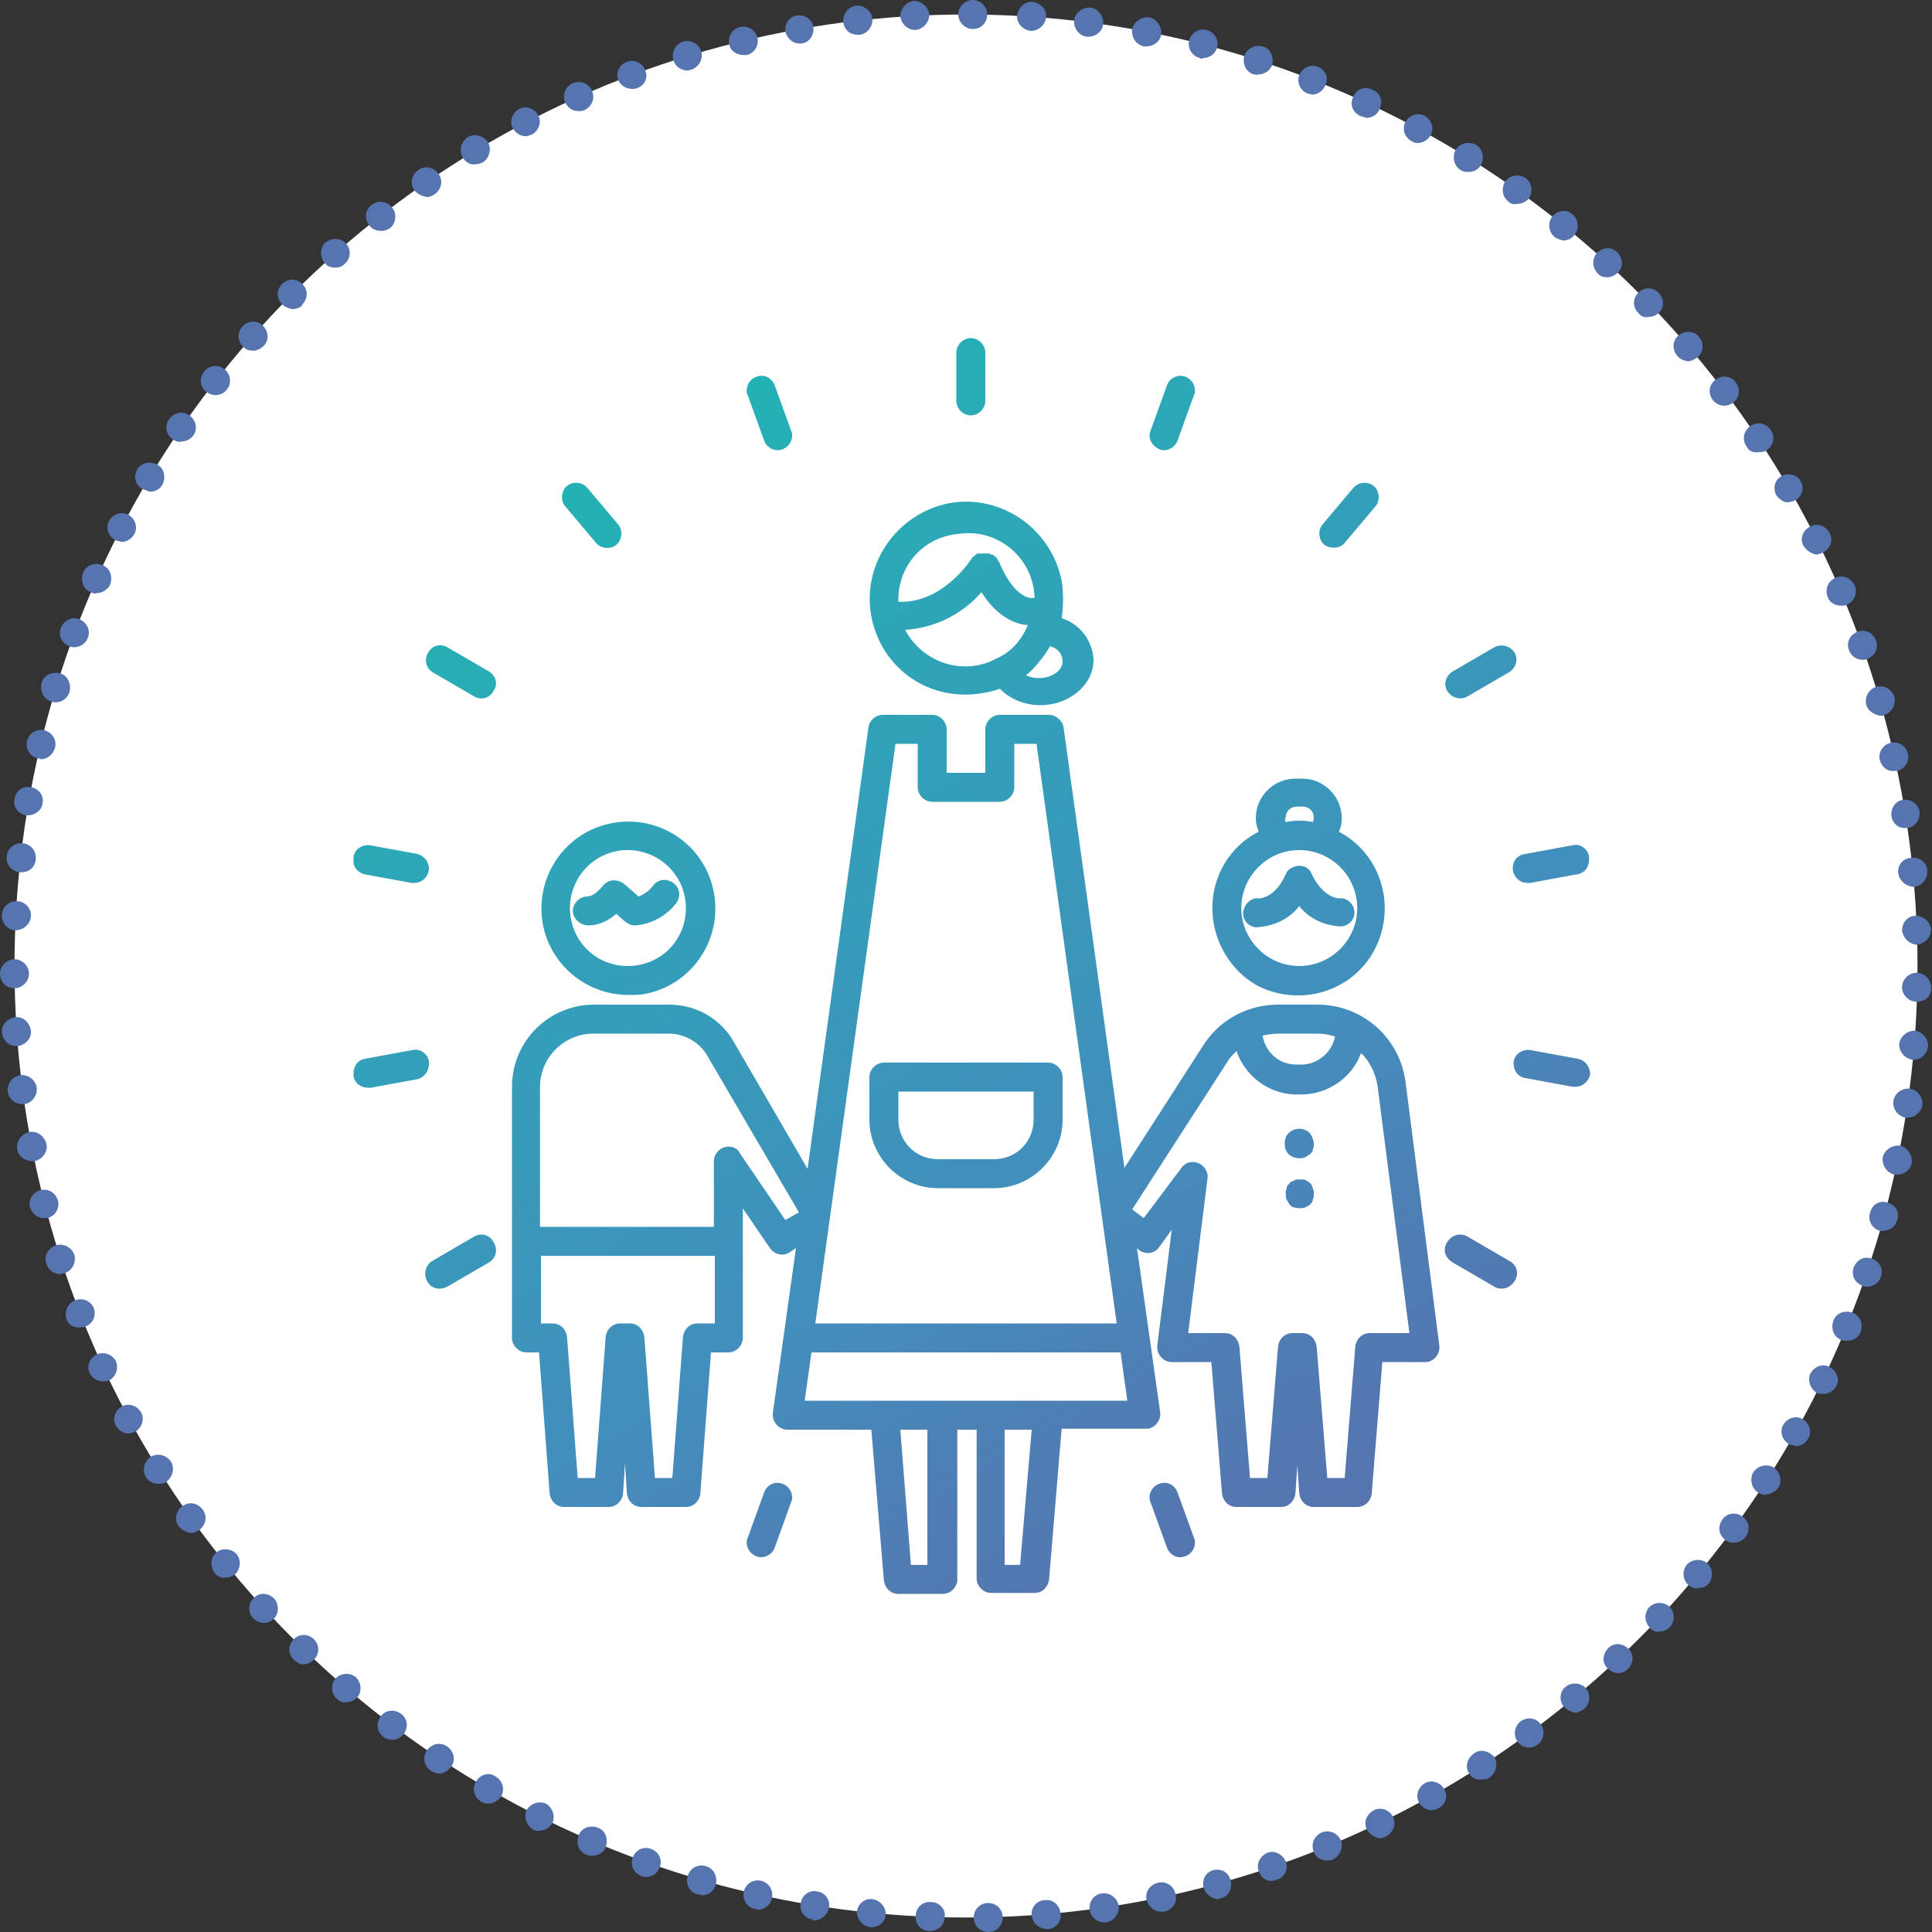 <?xml version="1.0" encoding="utf-8"?>
<!-- Generator: Adobe Illustrator 22.1.0, SVG Export Plug-In . SVG Version: 6.00 Build 0)  -->
<svg version="1.1" id="stage_x5F_04" xmlns="http://www.w3.org/2000/svg" xmlns:xlink="http://www.w3.org/1999/xlink" x="0px"
	 y="0px" viewBox="0 0 200 200" style="enable-background:new 0 0 200 200;" xml:space="preserve">
<rect x="0" y="0" width="200" height="200" fill="#333333" stroke="none"/>
<style type="text/css">
	.st0{fill:#FFFFFF;}
	.st1{fill:#5674AF;}
	.st2{fill:url(#SVGID_1_);}
</style>
<circle class="st0" cx="100" cy="100" r="98.5"/>
<path class="st1" d="M102.3,200c-0.8,0-1.5-0.6-1.5-1.5l0,0c0-0.8,0.6-1.5,1.5-1.5l0,0c0.8,0,1.5,0.6,1.5,1.5l0,0
	C103.8,199.3,103.2,200,102.3,200L102.3,200L102.3,200z M96.2,199.9c-0.8,0-1.5-0.7-1.4-1.6l0,0c0-0.8,0.7-1.5,1.6-1.4l0,0
	c0.8,0,1.5,0.7,1.4,1.5l0,0C97.8,199.3,97.1,199.9,96.2,199.9L96.2,199.9C96.3,199.9,96.2,199.9,96.2,199.9z M106.8,198.3
	c-0.1-0.8,0.5-1.6,1.4-1.6l0,0c0.8-0.1,1.5,0.5,1.6,1.4l0,0c0.1,0.8-0.5,1.6-1.4,1.6l0,0c0,0-0.1,0-0.1,0l0,0
	C107.5,199.6,106.9,199.1,106.8,198.3z M90.1,199.5L90.1,199.5L90.1,199.5c-0.8-0.1-1.4-0.8-1.4-1.6l0,0c0.1-0.8,0.8-1.4,1.6-1.3
	l0,0c0.8,0.1,1.4,0.8,1.4,1.6l0,0c-0.1,0.8-0.7,1.3-1.5,1.3l0,0C90.2,199.5,90.2,199.5,90.1,199.5z M112.8,197.7
	c-0.1-0.8,0.4-1.6,1.3-1.7l0,0c0.8-0.1,1.6,0.5,1.7,1.3l0,0c0.1,0.8-0.5,1.6-1.3,1.7l0,0c-0.1,0-0.1,0-0.2,0l0,0
	C113.5,199,112.9,198.4,112.8,197.7z M84.1,198.7L84.1,198.7L84.1,198.7c-0.8-0.1-1.4-0.9-1.2-1.7l0,0c0.1-0.8,0.9-1.4,1.7-1.2l0,0
	c0.8,0.1,1.4,0.9,1.2,1.7l0,0c-0.1,0.7-0.8,1.3-1.5,1.3l0,0C84.3,198.8,84.2,198.8,84.1,198.7z M118.7,196.7
	c-0.2-0.8,0.3-1.6,1.2-1.8l0,0c0.8-0.2,1.6,0.3,1.8,1.2l0,0c0.2,0.8-0.3,1.6-1.2,1.8l0,0l0,0l0,0c-0.1,0-0.2,0-0.3,0l0,0
	C119.5,197.9,118.9,197.4,118.7,196.7z M78.1,197.6c-0.8-0.2-1.3-1-1.1-1.8l0,0c0.2-0.8,1-1.3,1.8-1.1l0,0c0.8,0.2,1.3,1,1.1,1.8
	l0,0c-0.1,0.7-0.8,1.2-1.5,1.2l0,0C78.3,197.6,78.2,197.6,78.1,197.6z M124.6,195.4c-0.2-0.8,0.2-1.6,1-1.8l0,0
	c0.8-0.2,1.6,0.2,1.8,1.1l0,0c0.2,0.8-0.2,1.6-1,1.8l0,0c-0.1,0-0.3,0.1-0.4,0.1l0,0C125.4,196.5,124.8,196.1,124.6,195.4z
	 M72.2,196.1c-0.8-0.2-1.3-1.1-1-1.9l0,0c0.2-0.8,1.1-1.3,1.9-1l0,0c0.8,0.2,1.2,1.1,1,1.9l0,0c-0.2,0.7-0.8,1.1-1.4,1.1l0,0
	C72.5,196.1,72.3,196.1,72.2,196.1z M130.3,193.7c-0.3-0.8,0.2-1.6,0.9-1.9l0,0c0.8-0.3,1.6,0.2,1.9,0.9l0,0
	c0.3,0.8-0.1,1.6-0.9,1.9l0,0l0,0l0,0c-0.2,0-0.3,0.1-0.5,0.1l0,0C131.1,194.8,130.6,194.4,130.3,193.7z M66.4,194.2
	c-0.8-0.3-1.2-1.1-0.9-1.9l0,0c0.3-0.8,1.1-1.2,1.9-0.9l0,0c0.8,0.3,1.2,1.1,0.9,1.9l0,0c-0.2,0.6-0.8,1-1.4,1l0,0
	C66.7,194.3,66.6,194.3,66.4,194.2z M136,191.7c-0.3-0.8,0-1.6,0.8-2l0,0c0.8-0.3,1.6,0,2,0.8l0,0c0.3,0.8-0.1,1.6-0.8,2l0,0l0,0
	l0,0c-0.2,0.1-0.4,0.1-0.6,0.1l0,0C136.8,192.6,136.2,192.3,136,191.7z M60.7,192c-0.8-0.3-1.1-1.2-0.8-2l0,0c0.3-0.8,1.2-1.1,2-0.8
	l0,0c0.8,0.3,1.1,1.2,0.8,2l0,0c-0.2,0.6-0.8,0.9-1.4,0.9l0,0C61.1,192.1,60.9,192.1,60.7,192z M141.5,189.4c-0.4-0.8,0-1.6,0.7-2
	l0,0c0.8-0.4,1.7,0,2,0.7l0,0c0.4,0.7,0,1.6-0.7,2l0,0l0,0l0,0c-0.2,0.1-0.4,0.2-0.7,0.2l0,0C142.3,190.2,141.8,189.9,141.5,189.4z
	 M55.2,189.4c-0.7-0.4-1-1.3-0.7-2l0,0c0.4-0.7,1.3-1,2-0.7l0,0c0.7,0.4,1,1.3,0.7,2l0,0c-0.3,0.5-0.8,0.8-1.3,0.8l0,0
	C55.6,189.6,55.4,189.5,55.2,189.4z M146.9,186.6c-0.4-0.7-0.1-1.6,0.6-2l0,0c0.7-0.4,1.6-0.1,2,0.6l0,0c0.4,0.7,0.2,1.6-0.6,2l0,0
	c-0.2,0.1-0.5,0.2-0.7,0.2l0,0C147.7,187.4,147.2,187.1,146.9,186.6z M49.8,186.5c-0.7-0.4-1-1.3-0.5-2.1l0,0c0.4-0.7,1.3-1,2-0.5
	l0,0c0.7,0.4,1,1.3,0.6,2l0,0c-0.3,0.5-0.8,0.8-1.3,0.8l0,0C50.3,186.7,50.1,186.7,49.8,186.5z M152.1,183.6
	c-0.5-0.7-0.2-1.6,0.5-2.1l0,0c0.7-0.5,1.6-0.2,2.1,0.4l0,0c0.4,0.7,0.2,1.6-0.5,2.1l0,0c-0.2,0.2-0.5,0.2-0.8,0.2l0,0
	C152.9,184.3,152.4,184.1,152.1,183.6z M44.6,183.3c-0.7-0.5-0.9-1.4-0.4-2.1l0,0c0.5-0.7,1.4-0.9,2.1-0.4l0,0
	c0.7,0.5,0.9,1.4,0.4,2.1l0,0c-0.3,0.4-0.8,0.7-1.2,0.7l0,0C45.2,183.6,44.9,183.5,44.6,183.3z M157.1,180.3
	c-0.5-0.7-0.3-1.6,0.3-2.1l0,0c0.7-0.5,1.6-0.4,2.1,0.3l0,0c0.5,0.7,0.3,1.6-0.3,2.1l0,0c-0.3,0.2-0.6,0.3-0.9,0.3l0,0
	C157.8,180.9,157.4,180.7,157.1,180.3z M39.7,179.8L39.7,179.8L39.7,179.8c-0.7-0.5-0.8-1.4-0.3-2.1l0,0c0.5-0.7,1.4-0.8,2.1-0.3
	l0,0c0.7,0.5,0.8,1.4,0.3,2.1l0,0c-0.3,0.4-0.7,0.6-1.2,0.6l0,0C40.3,180.1,39.9,180,39.7,179.8z M161.9,176.7
	c-0.5-0.6-0.5-1.6,0.2-2.1l0,0c0.6-0.5,1.6-0.4,2.1,0.2l0,0c0.5,0.6,0.4,1.6-0.2,2.1l0,0l0,0l0,0c-0.3,0.2-0.6,0.4-1,0.4l0,0
	C162.6,177.2,162.2,177,161.9,176.7z M34.9,175.9C34.9,175.9,34.9,175.9,34.9,175.9L34.9,175.9c-0.6-0.5-0.7-1.5-0.2-2.1l0,0
	c0.5-0.6,1.5-0.7,2.1-0.2l0,0c0.6,0.5,0.7,1.5,0.2,2.1l0,0c-0.3,0.3-0.7,0.5-1.1,0.5l0,0C35.6,176.3,35.2,176.2,34.9,175.9z
	 M166.4,172.7c-0.6-0.6-0.5-1.5,0.1-2.1h0c0.6-0.6,1.5-0.5,2.1,0.1l0,0c0.6,0.6,0.5,1.5-0.1,2.1l0,0l0,0l0,0c-0.3,0.3-0.7,0.4-1,0.4
	l0,0C167.1,173.2,166.7,173,166.4,172.7z M30.4,171.8c-0.6-0.6-0.6-1.5,0-2.1l0,0c0.6-0.6,1.5-0.6,2.1,0l0,0c0.6,0.6,0.6,1.5,0,2.1
	l0,0c-0.3,0.3-0.7,0.5-1.1,0.5l0,0C31.1,172.3,30.7,172.1,30.4,171.8z M170.8,168.5c-0.6-0.6-0.6-1.5-0.1-2.1l0,0
	c0.6-0.6,1.5-0.6,2.1-0.1l0,0c0.6,0.6,0.6,1.5,0.1,2.1l0,0c-0.3,0.3-0.7,0.5-1.1,0.5l0,0C171.4,169,171,168.8,170.8,168.5z
	 M26.2,167.5c-0.6-0.6-0.5-1.6,0.1-2.1l0,0c0.6-0.6,1.5-0.5,2.1,0.1l0,0c0.5,0.6,0.5,1.6-0.1,2.1l0,0c-0.3,0.3-0.6,0.4-1,0.4l0,0
	C26.9,168,26.5,167.8,26.2,167.5z M174.8,164.1c-0.6-0.5-0.7-1.5-0.2-2.1l0,0c0.5-0.6,1.5-0.7,2.1-0.2l0,0c0.6,0.5,0.7,1.5,0.2,2.1
	l0,0c-0.3,0.4-0.7,0.5-1.2,0.5l0,0C175.4,164.5,175.1,164.3,174.8,164.1z M22.2,162.8L22.2,162.8L22.2,162.8
	c-0.5-0.7-0.4-1.6,0.2-2.1l0,0c0.6-0.5,1.6-0.4,2.1,0.2l0,0c0.5,0.6,0.4,1.6-0.2,2.1l0,0c-0.3,0.2-0.6,0.3-0.9,0.3l0,0
	C22.9,163.4,22.5,163.2,22.2,162.8z M178.6,159.4c-0.7-0.5-0.8-1.4-0.3-2.1l0,0c0.5-0.7,1.4-0.8,2.1-0.3l0,0
	c0.7,0.5,0.8,1.4,0.3,2.1l0,0l0,0l0,0c-0.3,0.4-0.8,0.6-1.2,0.6l0,0C179.1,159.7,178.8,159.6,178.6,159.4z M18.5,158L18.5,158
	L18.5,158c-0.5-0.7-0.3-1.6,0.4-2.1l0,0c0.7-0.5,1.6-0.3,2.1,0.4l0,0c0.5,0.7,0.3,1.6-0.4,2.1l0,0c-0.3,0.2-0.6,0.3-0.9,0.3l0,0
	C19.3,158.6,18.8,158.4,18.5,158z M182,154.5c-0.7-0.4-0.9-1.4-0.5-2.1l0,0c0.5-0.7,1.4-0.9,2.1-0.5l0,0c0.7,0.5,0.9,1.4,0.5,2.1
	l0,0c-0.3,0.4-0.8,0.7-1.3,0.7l0,0C182.6,154.8,182.3,154.7,182,154.5z M15.1,152.9c-0.4-0.7-0.2-1.6,0.5-2.1l0,0
	c0.7-0.4,1.6-0.2,2.1,0.5l0,0c0.4,0.7,0.2,1.6-0.5,2.1l0,0c-0.2,0.2-0.5,0.2-0.8,0.2l0,0C15.9,153.6,15.4,153.4,15.1,152.9z
	 M185.2,149.5c-0.7-0.4-1-1.3-0.6-2l0,0c0.4-0.7,1.3-1,2-0.6l0,0c0.7,0.4,1,1.3,0.6,2l0,0l0,0l0,0c-0.3,0.5-0.8,0.8-1.3,0.8l0,0
	C185.7,149.6,185.5,149.6,185.2,149.5z M12,147.6c-0.4-0.7-0.1-1.6,0.6-2l0,0c0.7-0.4,1.6-0.1,2,0.6l0,0c0.4,0.7,0.1,1.6-0.6,2l0,0
	c-0.2,0.1-0.5,0.2-0.7,0.2l0,0C12.8,148.4,12.3,148.1,12,147.6z M188.1,144.2c-0.7-0.4-1-1.3-0.7-2l0,0c0.4-0.7,1.2-1.1,2-0.7l0,0
	c0.7,0.4,1.1,1.3,0.7,2l0,0c0,0,0,0,0,0l0,0c-0.3,0.5-0.8,0.8-1.4,0.8l0,0C188.5,144.3,188.3,144.3,188.1,144.2z M9.3,142.2
	c-0.4-0.8,0-1.6,0.7-2l0,0c0.8-0.3,1.6,0,2,0.7l0,0c0.3,0.8,0,1.6-0.7,2l0,0c-0.2,0.1-0.4,0.1-0.6,0.1l0,0
	C10.1,143,9.6,142.7,9.3,142.2z M190.6,138.7c-0.8-0.3-1.1-1.2-0.8-2l0,0c0.3-0.8,1.2-1.1,2-0.8l0,0c0.8,0.3,1.1,1.2,0.8,2l0,0l0,0
	l0,0c-0.2,0.6-0.8,0.9-1.4,0.9l0,0C191,138.8,190.8,138.8,190.6,138.7z M6.9,136.6c-0.3-0.8,0.1-1.7,0.9-2l0,0
	c0.8-0.3,1.6,0.1,1.9,0.8l0,0c0.3,0.8-0.1,1.6-0.8,1.9l0,0c-0.2,0.1-0.4,0.1-0.5,0.1l0,0C7.7,137.5,7.1,137.2,6.9,136.6z
	 M192.8,133.1c-0.8-0.3-1.2-1.1-0.9-1.9l0,0c0.3-0.8,1.1-1.2,1.9-0.9l0,0c0.8,0.3,1.2,1.1,0.9,1.9l0,0c-0.2,0.6-0.8,1-1.4,1l0,0
	C193.1,133.2,193,133.2,192.8,133.1z M4.8,130.8L4.8,130.8L4.8,130.8c-0.3-0.8,0.2-1.6,1-1.9l0,0c0.8-0.2,1.6,0.2,1.9,1h0
	c0.2,0.8-0.2,1.6-1,1.9l0,0c-0.2,0-0.3,0.1-0.5,0.1l0,0C5.6,131.9,5,131.5,4.8,130.8z M194.6,127.4c-0.8-0.2-1.3-1.1-1-1.9l0,0
	c0.2-0.8,1-1.3,1.8-1l0,0c0.8,0.2,1.3,1,1,1.8l0,0c-0.2,0.7-0.8,1.1-1.4,1.1l0,0C194.9,127.5,194.8,127.4,194.6,127.4z M3.1,125
	L3.1,125L3.1,125c-0.2-0.8,0.3-1.6,1.1-1.8l0,0c0.8-0.2,1.6,0.3,1.8,1.1l0,0c0.2,0.8-0.3,1.6-1.1,1.8l0,0c-0.1,0-0.2,0-0.4,0l0,0
	C3.9,126.1,3.3,125.6,3.1,125z M196.1,121.6c-0.8-0.2-1.3-1-1.2-1.8l0,0c0.2-0.8,1-1.3,1.8-1.2l0,0c0.8,0.2,1.3,1,1.2,1.8l0,0
	c-0.1,0.7-0.8,1.2-1.5,1.2l0,0C196.3,121.6,196.2,121.6,196.1,121.6z M1.8,119L1.8,119L1.8,119c-0.2-0.8,0.4-1.6,1.2-1.8l0,0
	c0.8-0.2,1.6,0.4,1.8,1.2l0,0c0.2,0.8-0.4,1.6-1.2,1.8l0,0c-0.1,0-0.2,0-0.3,0l0,0C2.6,120.2,1.9,119.7,1.8,119z M197.3,115.7
	c-0.8-0.1-1.4-0.9-1.3-1.7l0,0c0.1-0.8,0.9-1.4,1.7-1.3l0,0c0.8,0.1,1.4,0.9,1.3,1.7l0,0c-0.1,0.7-0.8,1.3-1.5,1.3l0,0
	C197.4,115.7,197.3,115.7,197.3,115.7z M0.8,113L0.8,113L0.8,113c-0.1-0.8,0.5-1.6,1.3-1.7l0,0c0.8-0.1,1.6,0.5,1.7,1.3l0,0
	c0.1,0.8-0.5,1.6-1.3,1.7l0,0c-0.1,0-0.1,0-0.2,0l0,0C1.6,114.3,0.9,113.8,0.8,113z M198,109.7c-0.8-0.1-1.4-0.8-1.4-1.6l0,0
	c0.1-0.8,0.8-1.4,1.6-1.4l0,0c0.8,0.1,1.4,0.8,1.4,1.6l0,0l0,0l0,0c-0.1,0.8-0.7,1.4-1.5,1.4l0,0C198.1,109.7,198.1,109.7,198,109.7
	z M0.2,106.9L0.2,106.9L0.2,106.9c-0.1-0.8,0.6-1.5,1.4-1.6l0,0c0.8-0.1,1.5,0.6,1.6,1.4l0,0c0.1,0.8-0.6,1.5-1.4,1.6l0,0
	c0,0-0.1,0-0.1,0l0,0C0.9,108.3,0.3,107.7,0.2,106.9z M198.4,103.7c-0.8,0-1.5-0.7-1.5-1.5h0c0-0.8,0.7-1.5,1.5-1.5l0,0
	c0.8,0,1.5,0.7,1.5,1.5l0,0l0,0l0,0C200,103.1,199.3,103.7,198.4,103.7L198.4,103.7C198.5,103.7,198.5,103.7,198.4,103.7z M0,100.8
	L0,100.8L0,100.8c0-0.8,0.7-1.5,1.5-1.5l0,0c0.8,0,1.5,0.7,1.5,1.5l0,0c0,0.8-0.7,1.5-1.5,1.5l0,0c0,0,0,0,0,0l0,0
	C0.7,102.3,0,101.7,0,100.8z M196.9,96.3c0-0.8,0.6-1.5,1.4-1.5l0,0c0.8,0,1.5,0.6,1.6,1.4l0,0c0,0.8-0.6,1.5-1.5,1.6l0,0
	c0,0,0,0,0,0l0,0C197.6,97.7,197,97.1,196.9,96.3z M1.6,96.3c-0.8,0-1.5-0.8-1.4-1.6l0,0c0-0.8,0.8-1.5,1.6-1.4l0,0
	c0.8,0,1.5,0.8,1.4,1.6l0,0C3.1,95.7,2.4,96.3,1.6,96.3L1.6,96.3C1.6,96.3,1.6,96.3,1.6,96.3z M196.5,90.4L196.5,90.4
	c-0.1-0.8,0.5-1.6,1.4-1.6l0,0c0.8-0.1,1.6,0.5,1.6,1.3l0,0c0.1,0.8-0.5,1.6-1.3,1.7l0,0c0,0-0.1,0-0.2,0l0,0
	C197.2,91.7,196.6,91.1,196.5,90.4z M2,90.3c-0.8-0.1-1.4-0.8-1.3-1.7l0,0c0.1-0.8,0.8-1.4,1.7-1.3l0,0c0.8,0.1,1.4,0.8,1.3,1.7l0,0
	c-0.1,0.8-0.7,1.3-1.5,1.3l0,0C2.1,90.3,2,90.3,2,90.3z M195.8,84.5c-0.1-0.8,0.4-1.6,1.2-1.7l0,0c0.8-0.1,1.6,0.4,1.7,1.2l0,0
	c0.1,0.8-0.4,1.6-1.2,1.7l0,0c-0.1,0-0.2,0-0.2,0l0,0C196.5,85.8,195.9,85.2,195.8,84.5z M2.7,84.4c-0.8-0.1-1.4-0.9-1.2-1.7l0,0
	c0.1-0.8,0.9-1.4,1.7-1.2l0,0c0.8,0.1,1.4,0.9,1.2,1.7l0,0c-0.1,0.7-0.8,1.2-1.5,1.2l0,0C2.9,84.4,2.8,84.4,2.7,84.4z M194.6,78.7
	L194.6,78.7c-0.2-0.8,0.3-1.6,1.1-1.8l0,0c0.8-0.2,1.6,0.3,1.8,1.1l0,0c0.2,0.8-0.3,1.6-1.1,1.8l0,0c-0.1,0-0.2,0-0.3,0l0,0
	C195.4,79.9,194.8,79.4,194.6,78.7z M3.9,78.5c-0.8-0.2-1.3-1-1.1-1.8l0,0l0,0l0,0c0.2-0.8,1-1.3,1.8-1.1l0,0c0.8,0.2,1.3,1,1.1,1.8
	l0,0c-0.2,0.7-0.8,1.2-1.5,1.2l0,0C4.1,78.5,4,78.5,3.9,78.5z M193.2,73L193.2,73c-0.2-0.8,0.2-1.6,1-1.9l0,0c0.8-0.2,1.6,0.2,1.9,1
	l0,0l0,0l0,0c0.2,0.8-0.2,1.6-1,1.9l0,0c-0.1,0.1-0.3,0.1-0.4,0.1l0,0C194,74,193.4,73.6,193.2,73z M5.3,72.6
	c-0.8-0.2-1.2-1.1-1-1.9l0,0c0.2-0.8,1.1-1.2,1.9-1l0,0c0.8,0.2,1.2,1.1,1,1.9l0,0c-0.2,0.7-0.8,1.1-1.4,1.1l0,0
	C5.6,72.7,5.5,72.7,5.3,72.6z M191.4,67.3L191.4,67.3c-0.3-0.8,0.1-1.6,0.9-1.9l0,0c0.8-0.3,1.6,0.1,1.9,0.9l0,0
	c0.3,0.8-0.1,1.6-0.9,1.9l0,0c-0.2,0.1-0.3,0.1-0.5,0.1l0,0C192.2,68.3,191.6,67.9,191.4,67.3z M7.2,66.9C6.4,66.6,6,65.8,6.3,65
	l0,0c0.3-0.8,1.2-1.2,1.9-0.9l0,0C9,64.4,9.4,65.3,9.1,66l0,0c-0.2,0.6-0.8,1-1.4,1l0,0C7.5,67,7.4,67,7.2,66.9z M189.2,61.8
	L189.2,61.8c-0.3-0.8,0-1.6,0.8-2l0,0c0.8-0.3,1.6,0,2,0.8l0,0c0.3,0.8,0,1.6-0.8,2l0,0c-0.2,0.1-0.4,0.1-0.6,0.1l0,0
	C190,62.7,189.4,62.4,189.2,61.8z M9.4,61.3c-0.8-0.3-1.1-1.2-0.8-2l0,0c0.3-0.8,1.2-1.1,2-0.8l0,0c0.8,0.3,1.1,1.2,0.8,2l0,0
	c-0.2,0.5-0.8,0.9-1.4,0.9l0,0C9.8,61.5,9.6,61.4,9.4,61.3z M186.7,56.5L186.7,56.5c-0.4-0.7-0.1-1.6,0.7-2l0,0
	c0.7-0.4,1.6-0.1,2,0.7l0,0c0.4,0.7,0.1,1.6-0.7,2l0,0c-0.2,0.1-0.4,0.2-0.7,0.2l0,0C187.5,57.3,187,57,186.7,56.5z M11.9,55.9
	c-0.7-0.4-1-1.3-0.6-2l0,0c0.4-0.7,1.3-1,2-0.6l0,0c0.7,0.4,1,1.3,0.6,2l0,0c-0.3,0.5-0.8,0.8-1.3,0.8l0,0
	C12.3,56,12.1,56,11.9,55.9z M183.9,51.3L183.9,51.3c-0.4-0.7-0.2-1.6,0.5-2l0,0c0.7-0.4,1.6-0.2,2,0.5l0,0c0,0,0,0,0,0l0,0
	c0.4,0.7,0.2,1.6-0.6,2l0,0c-0.2,0.1-0.5,0.2-0.8,0.2l0,0C184.7,52,184.2,51.7,183.9,51.3z M14.7,50.6c-0.7-0.4-0.9-1.3-0.5-2l0,0
	c0,0,0,0,0,0l0,0c0.4-0.7,1.3-0.9,2.1-0.5l0,0c0.7,0.4,0.9,1.3,0.5,2.1l0,0c-0.3,0.5-0.8,0.7-1.3,0.7l0,0
	C15.2,50.8,15,50.7,14.7,50.6z M180.8,46.2c-0.5-0.7-0.3-1.6,0.4-2.1l0,0c0.7-0.5,1.6-0.3,2.1,0.4l0,0c0.5,0.7,0.3,1.6-0.4,2.1l0,0
	c-0.3,0.2-0.5,0.2-0.8,0.2l0,0C181.5,46.9,181,46.7,180.8,46.2z M17.9,45.5c-0.7-0.5-0.9-1.4-0.4-2.1l0,0c0.5-0.7,1.4-0.9,2.1-0.4
	l0,0c0.7,0.5,0.9,1.4,0.4,2.1l0,0c-0.3,0.4-0.8,0.6-1.2,0.6l0,0C18.5,45.8,18.2,45.7,17.9,45.5z M177.3,41.4L177.3,41.4
	c-0.5-0.7-0.4-1.6,0.3-2.1l0,0c0.7-0.5,1.6-0.4,2.1,0.3l0,0c0.5,0.7,0.4,1.6-0.3,2.1l0,0c-0.3,0.2-0.6,0.3-0.9,0.3l0,0
	C178.1,42,177.6,41.8,177.3,41.4z M21.4,40.6c-0.7-0.5-0.8-1.4-0.3-2.1l0,0c0,0,0,0,0,0l0,0c0.5-0.7,1.5-0.8,2.1-0.3l0,0
	c0.7,0.5,0.8,1.5,0.3,2.1l0,0c-0.3,0.4-0.7,0.6-1.2,0.6l0,0C22,40.9,21.7,40.8,21.4,40.6z M173.6,36.8c-0.5-0.6-0.5-1.6,0.2-2.1l0,0
	c0.6-0.5,1.6-0.5,2.1,0.2l0,0l0,0l0,0c0.5,0.6,0.5,1.6-0.2,2.1l0,0c-0.3,0.2-0.6,0.4-1,0.4l0,0C174.3,37.3,173.9,37.2,173.6,36.8z
	 M25.2,35.9c-0.6-0.5-0.7-1.5-0.1-2.1l0,0l0,0l0,0c0.5-0.6,1.5-0.7,2.1-0.1l0,0c0.6,0.6,0.7,1.5,0.1,2.1l0,0
	c-0.3,0.3-0.7,0.5-1.1,0.5l0,0C25.8,36.3,25.4,36.2,25.2,35.9z M169.6,32.4c-0.6-0.6-0.6-1.5,0-2.1l0,0c0.6-0.6,1.5-0.6,2.1,0l0,0
	c0.6,0.6,0.6,1.6,0,2.1l0,0c-0.3,0.3-0.7,0.4-1,0.4l0,0C170.3,32.9,169.9,32.8,169.6,32.4z M29.2,31.5c-0.6-0.6-0.6-1.5,0-2.1l0,0
	c0,0,0,0,0,0l0,0c0,0,0,0,0,0l0,0c0.6-0.6,1.5-0.6,2.1,0l0,0c0.6,0.6,0.6,1.5,0,2.1l0,0c0,0,0,0,0,0.1l0,0c0,0,0,0,0,0l0,0
	c-0.3,0.3-0.7,0.4-1.1,0.4l0,0C29.9,31.9,29.5,31.8,29.2,31.5z M165.4,28.3c-0.6-0.6-0.6-1.5-0.1-2.1l0,0c0.6-0.6,1.5-0.7,2.1-0.1
	l0,0c0.6,0.6,0.7,1.5,0.1,2.1l0,0c-0.3,0.3-0.7,0.5-1.1,0.5l0,0C166,28.7,165.6,28.6,165.4,28.3z M33.6,27.2
	c-0.5-0.6-0.5-1.6,0.1-2.1l0,0c0.6-0.5,1.6-0.5,2.1,0.1l0,0c0.6,0.6,0.5,1.6-0.1,2.1l0,0c-0.3,0.3-0.6,0.4-1,0.4l0,0
	C34.3,27.7,33.9,27.6,33.6,27.2z M160.9,24.5c-0.6-0.5-0.7-1.5-0.2-2.1l0,0c0.5-0.6,1.5-0.8,2.1-0.2l0,0l0,0l0,0
	c0.6,0.5,0.7,1.5,0.2,2.1l0,0c-0.3,0.4-0.7,0.6-1.2,0.6l0,0C161.5,24.8,161.1,24.7,160.9,24.5z M38.2,23.3c-0.5-0.7-0.4-1.6,0.3-2.1
	l0,0c0.6-0.5,1.6-0.4,2.1,0.3l0,0c0.5,0.6,0.4,1.6-0.2,2.1l0,0c-0.3,0.2-0.6,0.3-0.9,0.3l0,0C38.9,23.9,38.5,23.7,38.2,23.3z
	 M156.2,20.9c-0.7-0.5-0.8-1.4-0.4-2.1l0,0c0.5-0.7,1.4-0.8,2.1-0.4l0,0c0.7,0.5,0.8,1.4,0.4,2.1l0,0c-0.3,0.4-0.8,0.6-1.2,0.6l0,0
	C156.7,21.2,156.4,21.1,156.2,20.9z M42.9,19.7c-0.5-0.7-0.3-1.6,0.4-2.1l0,0c0,0,0,0,0,0l0,0c0.7-0.5,1.6-0.3,2.1,0.4l0,0
	c0.5,0.7,0.3,1.6-0.4,2.1l0,0c-0.3,0.2-0.5,0.3-0.8,0.3l0,0C43.7,20.3,43.2,20.1,42.9,19.7z M151.2,17.6c-0.7-0.4-0.9-1.4-0.5-2.1
	l0,0c0.4-0.7,1.4-0.9,2.1-0.5l0,0l0,0l0,0c0.7,0.4,0.9,1.4,0.5,2.1l0,0c-0.3,0.5-0.8,0.7-1.3,0.7l0,0
	C151.8,17.8,151.5,17.8,151.2,17.6z M47.9,16.3c-0.4-0.7-0.2-1.6,0.5-2.1l0,0c0.7-0.4,1.6-0.2,2.1,0.5l0,0c0.4,0.7,0.2,1.6-0.5,2.1
	l0,0c-0.2,0.1-0.5,0.2-0.8,0.2l0,0C48.7,17.1,48.2,16.8,47.9,16.3z M146.1,14.6c-0.7-0.4-1-1.3-0.6-2l0,0c0.4-0.7,1.3-1,2-0.6l0,0
	c0.7,0.4,1,1.3,0.6,2l0,0c-0.3,0.5-0.8,0.8-1.3,0.8l0,0C146.6,14.8,146.4,14.8,146.1,14.6z M53.1,13.3c-0.4-0.7-0.1-1.6,0.6-2l0,0
	l0,0l0,0c0.7-0.4,1.6-0.1,2,0.6l0,0c0.4,0.7,0.1,1.6-0.6,2l0,0c-0.2,0.1-0.5,0.2-0.7,0.2l0,0C53.9,14.1,53.4,13.8,53.1,13.3z
	 M140.8,12c-0.8-0.4-1.1-1.2-0.7-2l0,0c0.3-0.8,1.2-1.1,2-0.7l0,0c0.8,0.3,1.1,1.2,0.7,2l0,0c-0.2,0.6-0.8,0.9-1.4,0.9l0,0
	C141.3,12.1,141,12.1,140.8,12z M58.5,10.6c-0.3-0.8,0-1.6,0.8-2l0,0c0.8-0.3,1.6,0,2,0.8l0,0c0.3,0.8,0,1.6-0.8,2l0,0
	c-0.2,0.1-0.4,0.1-0.6,0.1l0,0C59.3,11.5,58.8,11.2,58.5,10.6z M135.4,9.7L135.4,9.7c-0.8-0.3-1.2-1.2-0.9-1.9l0,0
	c0.3-0.8,1.2-1.2,1.9-0.9l0,0c0.8,0.3,1.2,1.2,0.8,1.9l0,0c-0.2,0.6-0.8,1-1.4,1l0,0C135.8,9.8,135.6,9.7,135.4,9.7z M64,8.3
	c-0.3-0.8,0.1-1.6,0.9-1.9l0,0c0.8-0.3,1.6,0.1,1.9,0.9l0,0C67.1,8,66.8,8.8,66,9.1l0,0c-0.2,0.1-0.4,0.1-0.5,0.1l0,0
	C64.8,9.2,64.3,8.9,64,8.3z M129.8,7.7c-0.8-0.2-1.2-1.1-1-1.9l0,0c0.3-0.8,1.1-1.2,1.9-1l0,0c0.8,0.2,1.2,1.1,1,1.9l0,0
	c-0.2,0.6-0.8,1-1.4,1l0,0C130.1,7.8,130,7.7,129.8,7.7z M69.7,6.2c-0.2-0.8,0.2-1.6,1-1.9l0,0l0,0l0,0c0.8-0.2,1.6,0.2,1.9,1l0,0
	c0.2,0.8-0.2,1.6-1,1.9l0,0c-0.1,0-0.3,0.1-0.4,0.1l0,0C70.5,7.3,69.9,6.9,69.7,6.2z M124.2,6c-0.8-0.2-1.3-1-1.1-1.8l0,0
	c0.2-0.8,1-1.3,1.8-1.1l0,0c0.8,0.2,1.3,1,1.1,1.8l0,0c-0.2,0.7-0.8,1.1-1.4,1.1l0,0C124.4,6.1,124.3,6.1,124.2,6z M75.5,4.6
	c-0.2-0.8,0.3-1.6,1.1-1.8l0,0c0.8-0.2,1.6,0.3,1.8,1.1l0,0c0.2,0.8-0.3,1.6-1.1,1.8h0c-0.1,0-0.2,0-0.3,0l0,0
	C76.3,5.7,75.6,5.3,75.5,4.6z M118.4,4.8c-0.8-0.2-1.3-0.9-1.2-1.8l0,0c0.2-0.8,1-1.3,1.8-1.2l0,0c0.8,0.2,1.3,1,1.2,1.8l0,0
	c-0.1,0.7-0.8,1.2-1.5,1.2l0,0C118.6,4.8,118.5,4.8,118.4,4.8z M81.3,3.3c-0.1-0.8,0.4-1.6,1.2-1.7l0,0c0.8-0.1,1.6,0.4,1.7,1.2l0,0
	c0.1,0.8-0.4,1.6-1.2,1.7l0,0c-0.1,0-0.2,0-0.3,0l0,0C82.1,4.5,81.5,4,81.3,3.3z M112.5,3.8L112.5,3.8c-0.8-0.1-1.4-0.9-1.3-1.7l0,0
	c0.1-0.8,0.9-1.4,1.7-1.3l0,0c0.8,0.1,1.4,0.9,1.3,1.7l0,0c-0.1,0.8-0.8,1.3-1.5,1.3l0,0C112.7,3.8,112.6,3.8,112.5,3.8z M87.3,2.3
	c-0.1-0.8,0.5-1.6,1.3-1.7l0,0c0.8-0.1,1.6,0.5,1.7,1.3l0,0c0.1,0.8-0.5,1.6-1.3,1.7l0,0c0,0-0.1,0-0.2,0l0,0
	C88,3.6,87.4,3.1,87.3,2.3z M106.7,3.2c-0.8-0.1-1.5-0.8-1.4-1.6l0,0c0.1-0.8,0.8-1.5,1.6-1.4l0,0c0,0,0,0,0,0l0,0
	c0.8,0.1,1.5,0.8,1.4,1.6l0,0C108.2,2.6,107.5,3.2,106.7,3.2L106.7,3.2C106.7,3.2,106.7,3.2,106.7,3.2z M93.2,1.7
	c0-0.8,0.6-1.5,1.4-1.6l0,0c0.8,0,1.5,0.6,1.6,1.4l0,0c0,0.8-0.6,1.5-1.4,1.6l0,0c0,0,0,0-0.1,0l0,0C94,3.1,93.3,2.5,93.2,1.7z
	 M100.7,3L100.7,3c-0.8,0-1.5-0.7-1.5-1.5l0,0c0-0.8,0.7-1.5,1.5-1.5l0,0c0.8,0,1.5,0.7,1.5,1.5l0,0C102.2,2.3,101.6,3,100.7,3
	L100.7,3C100.8,3,100.8,3,100.7,3z"/>
<linearGradient id="SVGID_1_" gradientUnits="userSpaceOnUse" x1="134.792" y1="42.402" x2="68.403" y2="157.394" gradientTransform="matrix(1 0 0 -1 0 202)">
	<stop  offset="0" style="stop-color:#5674AF"/>
	<stop  offset="0.159" style="stop-color:#4F7DB4"/>
	<stop  offset="0.33" style="stop-color:#438DBC"/>
	<stop  offset="0.66" style="stop-color:#339FB9"/>
	<stop  offset="0.994" style="stop-color:#24B1B4"/>
</linearGradient>
<path class="st2" d="M99,41.5v-5c0-0.8,0.7-1.5,1.5-1.5s1.5,0.7,1.5,1.5v5c0,0.8-0.7,1.5-1.5,1.5S99,42.3,99,41.5z M81,153.6
	c-0.8-0.3-1.6,0.1-1.9,0.9c0,0,0,0,0,0l-1.7,4.7c-0.1,0.2-0.1,0.3-0.1,0.5c0,0.8,0.7,1.5,1.5,1.5c0.6,0,1.2-0.4,1.4-1l1.7-4.7
	c0.1-0.2,0.1-0.3,0.1-0.5C82,154.4,81.6,153.8,81,153.6L81,153.6z M120,46.5c0.2,0.1,0.3,0.1,0.5,0.1c0.6,0,1.2-0.4,1.4-1l1.7-4.7
	c0.1-0.2,0.1-0.3,0.1-0.5c0-0.8-0.7-1.5-1.5-1.5c-0.6,0-1.2,0.4-1.4,1l-1.7,4.7c-0.1,0.2-0.1,0.3-0.1,0.5
	C119,45.7,119.4,46.2,120,46.5z M138.1,56.7c0.4,0,0.9-0.2,1.1-0.5l3.2-3.8c0.5-0.6,0.4-1.6-0.2-2.1s-1.6-0.4-2.1,0.2l-3.2,3.8
	c-0.5,0.6-0.4,1.6,0.2,2.1C137.4,56.6,137.7,56.7,138.1,56.7z M49.1,128l-4.3,2.5c-0.7,0.4-1,1.3-0.6,2.1s1.3,1,2.1,0.6l4.3-2.5
	c0.7-0.4,1-1.3,0.5-2.1C50.7,127.8,49.8,127.6,49.1,128z M151.2,72.3c0.3,0,0.5-0.1,0.7-0.2l4.3-2.5c0.7-0.4,1-1.3,0.6-2
	c-0.4-0.7-1.3-1-2.1-0.6l0,0l-4.3,2.5c-0.7,0.4-1,1.3-0.6,2C150.1,72,150.6,72.3,151.2,72.3z M44.4,110.2c0-0.1,0-0.2,0-0.3
	c-0.1-0.8-0.9-1.4-1.7-1.2l-4.9,0.9c-0.7,0.1-1.2,0.7-1.2,1.5c0,0.1,0,0.2,0,0.3c0.1,0.7,0.7,1.2,1.5,1.2c0.1,0,0.2,0,0.3,0l4.9-0.9
	C43.9,111.5,44.4,110.9,44.4,110.2z M156.6,89.9c0,0.8,0.7,1.5,1.5,1.5c0.1,0,0.2,0,0.3,0l4.9-0.9c0.7-0.1,1.2-0.7,1.2-1.5
	c0-0.1,0-0.2,0-0.3c-0.1-0.8-0.9-1.4-1.7-1.2c0,0,0,0,0,0l-4.9,0.9C157.1,88.5,156.6,89.1,156.6,89.9z M37.7,90.5l4.9,0.9
	c0.1,0,0.2,0,0.3,0c0.8,0,1.5-0.7,1.5-1.5c0-0.7-0.5-1.3-1.2-1.5l-4.9-0.9c-0.8-0.1-1.6,0.4-1.7,1.2c0,0,0,0,0,0c0,0.1,0,0.2,0,0.3
	C36.5,89.7,37,90.3,37.7,90.5z M163.3,109.6l-4.9-0.9c-0.8-0.1-1.6,0.4-1.7,1.2c-0.1,0.8,0.4,1.6,1.2,1.7l4.9,0.9c0.1,0,0.2,0,0.3,0
	c0.7,0,1.3-0.5,1.5-1.2c0-0.1,0-0.2,0-0.3C164.5,110.3,164,109.7,163.3,109.6L163.3,109.6z M50.6,69.5L46.3,67
	c-0.7-0.4-1.6-0.2-2,0.6c-0.4,0.7-0.2,1.6,0.5,2l0,0l4.3,2.5c0.7,0.4,1.6,0.2,2-0.6C51.6,70.8,51.3,69.9,50.6,69.5z M156.2,130.5
	l-4.3-2.5c-0.7-0.4-1.6-0.2-2.1,0.6s-0.2,1.6,0.6,2.1l4.3,2.5c0.7,0.4,1.6,0.2,2.1-0.6S157,130.9,156.2,130.5z M61.7,56.2
	c0.5,0.6,1.5,0.7,2.1,0.2s0.7-1.5,0.2-2.1l-3.2-3.8c-0.5-0.6-1.5-0.7-2.1-0.2c-0.6,0.5-0.7,1.5-0.2,2.1L61.7,56.2z M79.1,45.6
	c0.2,0.6,0.8,1,1.4,1c0.8,0,1.5-0.7,1.5-1.5c0-0.2,0-0.3-0.1-0.5l-1.7-4.7c-0.3-0.8-1.1-1.2-1.9-0.9c-0.6,0.2-1,0.8-1,1.4
	c0,0.2,0,0.3,0.1,0.5L79.1,45.6z M121.9,154.5c-0.3-0.8-1.1-1.2-1.9-0.9c-0.6,0.2-1,0.8-1,1.4c0,0.2,0,0.3,0.1,0.5l1.7,4.7
	c0.3,0.8,1.1,1.2,1.9,0.9c0.6-0.2,1-0.8,1-1.4c0-0.2,0-0.3-0.1-0.5L121.9,154.5z M133.4,117.3c-0.1,0.1-0.3,0.3-0.3,0.5
	c0,0.1-0.1,0.2-0.1,0.3c0,0.1,0,0.2,0,0.3c0,0.2,0,0.4,0.1,0.6c0.2,0.6,0.8,0.9,1.4,0.9c0.2,0,0.4,0,0.6-0.1
	c0.2-0.1,0.3-0.2,0.5-0.3c0.1-0.1,0.3-0.3,0.3-0.5c0.1-0.2,0.1-0.4,0.1-0.6c0-0.4-0.2-0.8-0.4-1.1C135,116.7,134,116.7,133.4,117.3z
	 M135.9,123c0-0.1-0.1-0.2-0.1-0.3c-0.1-0.2-0.3-0.3-0.4-0.4c-0.2-0.1-0.3-0.2-0.5-0.2c-0.2,0-0.4,0-0.6,0c-0.1,0-0.2,0-0.3,0.1
	c-0.1,0-0.2,0.1-0.3,0.1c-0.1,0.1-0.2,0.1-0.2,0.2c-0.1,0.1-0.1,0.1-0.2,0.2c-0.1,0.1-0.1,0.2-0.1,0.3c0,0.1-0.1,0.2-0.1,0.3
	c0,0.1,0,0.2,0,0.3c0,0.2,0,0.4,0.1,0.6c0.1,0.2,0.2,0.3,0.3,0.5c0.1,0.1,0.3,0.3,0.5,0.3c0.4,0.1,0.8,0.1,1.1,0
	c0.2-0.1,0.4-0.2,0.5-0.3c0.1-0.1,0.3-0.3,0.3-0.5c0.1-0.2,0.1-0.4,0.1-0.6c0-0.1,0-0.2,0-0.3C136,123.2,135.9,123.1,135.9,123
	L135.9,123z M125.5,94c0-3.3,1.8-6.4,4.8-7.9c-0.2-0.5-0.3-0.9-0.3-1.4c0-2.3,1.9-4.1,4.1-4.1h0.7c2.3,0,4.1,1.9,4.1,4.1
	c0,0.5-0.1,1-0.3,1.4c4.4,2.3,6,7.8,3.7,12.2c-2.3,4.4-7.8,6-12.2,3.7C127.3,100.4,125.5,97.3,125.5,94z M133.1,85.1
	c0.9-0.2,1.9-0.2,2.8,0c0.1-0.2,0.1-0.3,0.1-0.5c0-0.6-0.5-1.1-1.1-1.1h-0.7c-0.6,0-1.1,0.5-1.1,1.1C133,84.8,133,85,133.1,85.1z
	 M128.5,94c0,3.3,2.7,6,6,6s6-2.7,6-6s-2.7-6-6-6C131.2,88,128.5,90.7,128.5,94z M134.5,93.8c1,1.3,2.6,2,4.2,2.1c0.1,0,0.2,0,0.2,0
	c0.8-0.1,1.4-0.8,1.3-1.6c-0.1-0.8-0.8-1.4-1.6-1.3l0,0c0,0-1.6,0-2.8-2.5c-0.3-0.8-1.2-1.1-2-0.7c-0.3,0.1-0.6,0.4-0.7,0.7
	c-1.1,2.5-2.7,2.5-2.8,2.5c-0.8-0.1-1.5,0.6-1.6,1.4c-0.1,0.8,0.5,1.5,1.3,1.6C131.8,95.9,133.4,95.2,134.5,93.8z M60.9,95.8
	c1.1,0,2.1-0.5,2.9-1.2l0.9,0.8c0.3,0.2,0.6,0.4,1,0.4c1.7-0.1,3.3-1,4.3-2.3c0.5-0.7,0.4-1.6-0.3-2.1c-0.7-0.5-1.6-0.4-2.1,0.3l0,0
	c-0.4,0.5-0.9,0.9-1.5,1.1l-1.5-1.3c-0.6-0.5-1.6-0.5-2.1,0.1c0,0-0.1,0.1-0.1,0.1c-0.3,0.4-1,1.1-1.6,1.1c-0.8,0-1.5,0.7-1.5,1.5
	S60.1,95.8,60.9,95.8L60.9,95.8z M56.2,95.7c-0.9-4.9,2.3-9.6,7.2-10.5c4.9-0.9,9.6,2.3,10.5,7.2c0.9,4.9-2.3,9.6-7.2,10.5
	c-0.5,0.1-1.1,0.1-1.6,0.1C60.7,103,57,99.9,56.2,95.7z M59.1,95.1c0.6,3.3,3.7,5.4,7,4.8c3.3-0.6,5.4-3.7,4.8-7
	c-0.5-2.8-3-4.9-5.9-4.9c-0.4,0-0.7,0-1.1,0.1C60.6,88.7,58.5,91.9,59.1,95.1L59.1,95.1z M90,115.9v-4.4c0-0.8,0.7-1.5,1.5-1.5h17
	c0.8,0,1.5,0.7,1.5,1.5v4.4c0,3.9-3.2,7.1-7.1,7.1h-5.8C93.2,123,90,119.8,90,115.9z M93,115.9c0,2.3,1.8,4.1,4.1,4.1h5.8
	c2.3,0,4.1-1.8,4.1-4.1V113H93V115.9z M90.2,63.8c-1-5.4,2.6-10.6,8-11.7c5.4-1,10.6,2.6,11.7,8c0.2,1.3,0.2,2.6,0,3.9
	c1.9,0.6,3.2,2.3,3.3,4.3c0,2.6-2.5,4.7-5.5,4.7c-1.6,0-3.1-0.6-4.2-1.7c-0.5,0.2-1,0.3-1.5,0.4c-0.6,0.1-1.2,0.2-1.9,0.2
	C95.2,72,91.1,68.6,90.2,63.8L90.2,63.8z M106.4,64.7c-0.8,0-3-0.5-4.8-3.4c-2,2.3-4.8,3.7-7.9,3.9c1.8,3.4,6,4.8,9.4,3
	C104.7,67.5,105.8,66.2,106.4,64.7L106.4,64.7z M108.7,66.9c-0.2,0.3-0.3,0.5-0.5,0.8c-0.6,0.8-1.2,1.6-2,2.2
	c0.4,0.2,0.9,0.3,1.3,0.3c1.4,0,2.5-0.8,2.5-1.7C110,67.7,109.5,67.1,108.7,66.9z M93,62.3c0.1,0,0.2,0,0.3,0c4.5,0,7.3-4.5,7.3-4.5
	c0,0,0,0,0,0c0-0.1,0.1-0.1,0.1-0.1c0,0,0-0.1,0.1-0.1c0,0,0.1-0.1,0.1-0.1c0,0,0.1,0,0.1-0.1c0.1,0,0.1-0.1,0.2-0.1
	c0,0,0.1,0,0.1,0c0,0,0,0,0,0c0,0,0.1,0,0.1,0s0.1,0,0.1,0c0.1,0,0.1,0,0.2,0c0,0,0.1,0,0.1,0c0.1,0,0.1,0,0.2,0c0,0,0.1,0,0.1,0
	s0.1,0,0.2,0s0.1,0,0.1,0c0.1,0,0.1,0.1,0.2,0.1c0,0,0,0,0.1,0c0,0,0,0,0,0c0.1,0,0.1,0.1,0.2,0.1c0,0,0,0,0.1,0.1
	c0,0,0.1,0.1,0.1,0.1c0,0,0,0,0.1,0.1c0,0,0.1,0.1,0.1,0.2c0,0,0,0.1,0.1,0.1c0,0,0,0,0,0c1.5,3.7,3.2,3.8,3.3,3.8
	c0.1,0,0.3,0,0.4,0c-0.1-3.9-3.4-6.9-7.2-6.7c-0.3,0-0.7,0.1-1,0.1C95.3,55.8,92.9,58.8,93,62.3z M149,139.3
	c0.1,0.8-0.5,1.6-1.3,1.7c-0.1,0-0.1,0-0.2,0h-4.4l-1.1,13.6c-0.1,0.8-0.7,1.4-1.5,1.4H136c-0.8,0-1.4-0.6-1.5-1.4l-0.2-2.9
	l-0.2,2.9c-0.1,0.8-0.7,1.4-1.5,1.4h-4.6c-0.8,0-1.4-0.6-1.5-1.4l-1.1-13.6h-4.1c-0.8,0-1.5-0.7-1.5-1.5c0-0.1,0-0.1,0-0.2l1.5-12
	l-1.3,1.8c-0.5,0.7-1.4,0.8-2.1,0.3c0,0,0,0,0,0l-0.2-0.2l2.4,17c0.1,0.8-0.5,1.6-1.3,1.7c-0.1,0-0.1,0-0.2,0h-8.7l-1.3,15.6
	c-0.1,0.8-0.7,1.4-1.5,1.4h-4.5c-0.8,0-1.5-0.7-1.5-1.5V148h-2v15.5c0,0.8-0.7,1.5-1.5,1.5H93c-0.8,0-1.4-0.6-1.5-1.4L90.2,148h-8.7
	c-0.8,0-1.5-0.7-1.5-1.5c0-0.1,0-0.1,0-0.2l2.4-17.1l-0.6,0.4c-0.7,0.5-1.6,0.3-2.1-0.4l-2.8-4.1v13.4c0,0.8-0.7,1.5-1.5,1.5h-1.8
	l-1.1,14.6c-0.1,0.8-0.7,1.4-1.5,1.4h-4.6c-0.8,0-1.4-0.6-1.5-1.4l-0.2-3.1l-0.2,3.1c-0.1,0.8-0.7,1.4-1.5,1.4h-4.6
	c-0.8,0-1.4-0.6-1.5-1.4L55.8,140h-1.3c-0.8,0-1.5-0.7-1.5-1.5v-26c0-4.7,3.8-8.5,8.5-8.5h7.8c2.9,0,5.5,1.6,6.8,4.1l7.5,12.9
	l6.3-45.7c0.1-0.7,0.7-1.3,1.5-1.3h5.1c0.8,0,1.5,0.7,1.5,1.5V80h4v-4.5c0-0.8,0.7-1.5,1.5-1.5h5.1c0.7,0,1.4,0.6,1.5,1.3l6.3,45.6
	l8.3-12.9c1.7-2.5,4.5-4,7.6-4h4.1c4.6,0,8.5,3.4,9.1,8l0,0L149,139.3z M74,137v-7H56v7h1.2c0.8,0,1.4,0.6,1.5,1.4l1.1,14.6h1.8
	l1.1-14.6c0.1-0.8,0.7-1.4,1.5-1.4h1c0.8,0,1.4,0.6,1.5,1.4l1.1,14.6h1.8l1.1-14.6c0.1-0.8,0.7-1.4,1.5-1.4L74,137z M82.7,125.5
	l-9.3-15.9c-0.8-1.6-2.4-2.6-4.2-2.6h-7.8c-3,0-5.5,2.5-5.5,5.5V127h18v-6.8c0-0.8,0.7-1.5,1.5-1.5c0.5,0,1,0.2,1.2,0.7l4.7,6.9
	L82.7,125.5z M84.4,137h31.2l-8.3-60H105v4.5c0,0.8-0.7,1.5-1.5,1.5h-7c-0.8,0-1.5-0.7-1.5-1.5V77h-2.3L84.4,137z M96,148h-2.8
	l1.1,14H96L96,148z M106.8,148H104v14h1.6L106.8,148z M116.7,145l-0.7-5H84l-0.7,5H116.7z M132.3,107c-0.5,0-1.1,0.1-1.6,0.2
	c0.3,1.7,1.6,2.9,3.3,3h0.9c1.6-0.1,3-1.3,3.3-2.9c-0.6-0.2-1.2-0.3-1.8-0.3L132.3,107z M145.9,138l-3.3-25.6
	c-0.2-1.3-0.8-2.5-1.7-3.4c-0.9,2.5-3.3,4.2-6,4.3h-0.9c-2.7-0.1-5.1-1.9-6-4.5c-0.3,0.3-0.6,0.6-0.8,0.9l-10,15.5l1.2,0.9l3.9-5.2
	c0.5-0.7,1.4-0.8,2.1-0.3c0.4,0.3,0.7,0.9,0.6,1.4l-2,16h3.8c0.8,0,1.4,0.6,1.5,1.4l1.1,13.6h1.8l1.1-13.6c0.1-0.8,0.7-1.4,1.5-1.4
	h1c0.8,0,1.4,0.6,1.5,1.4l1.1,13.6h1.8l1.1-13.6c0.1-0.8,0.7-1.4,1.5-1.4L145.9,138z"/>
</svg>
